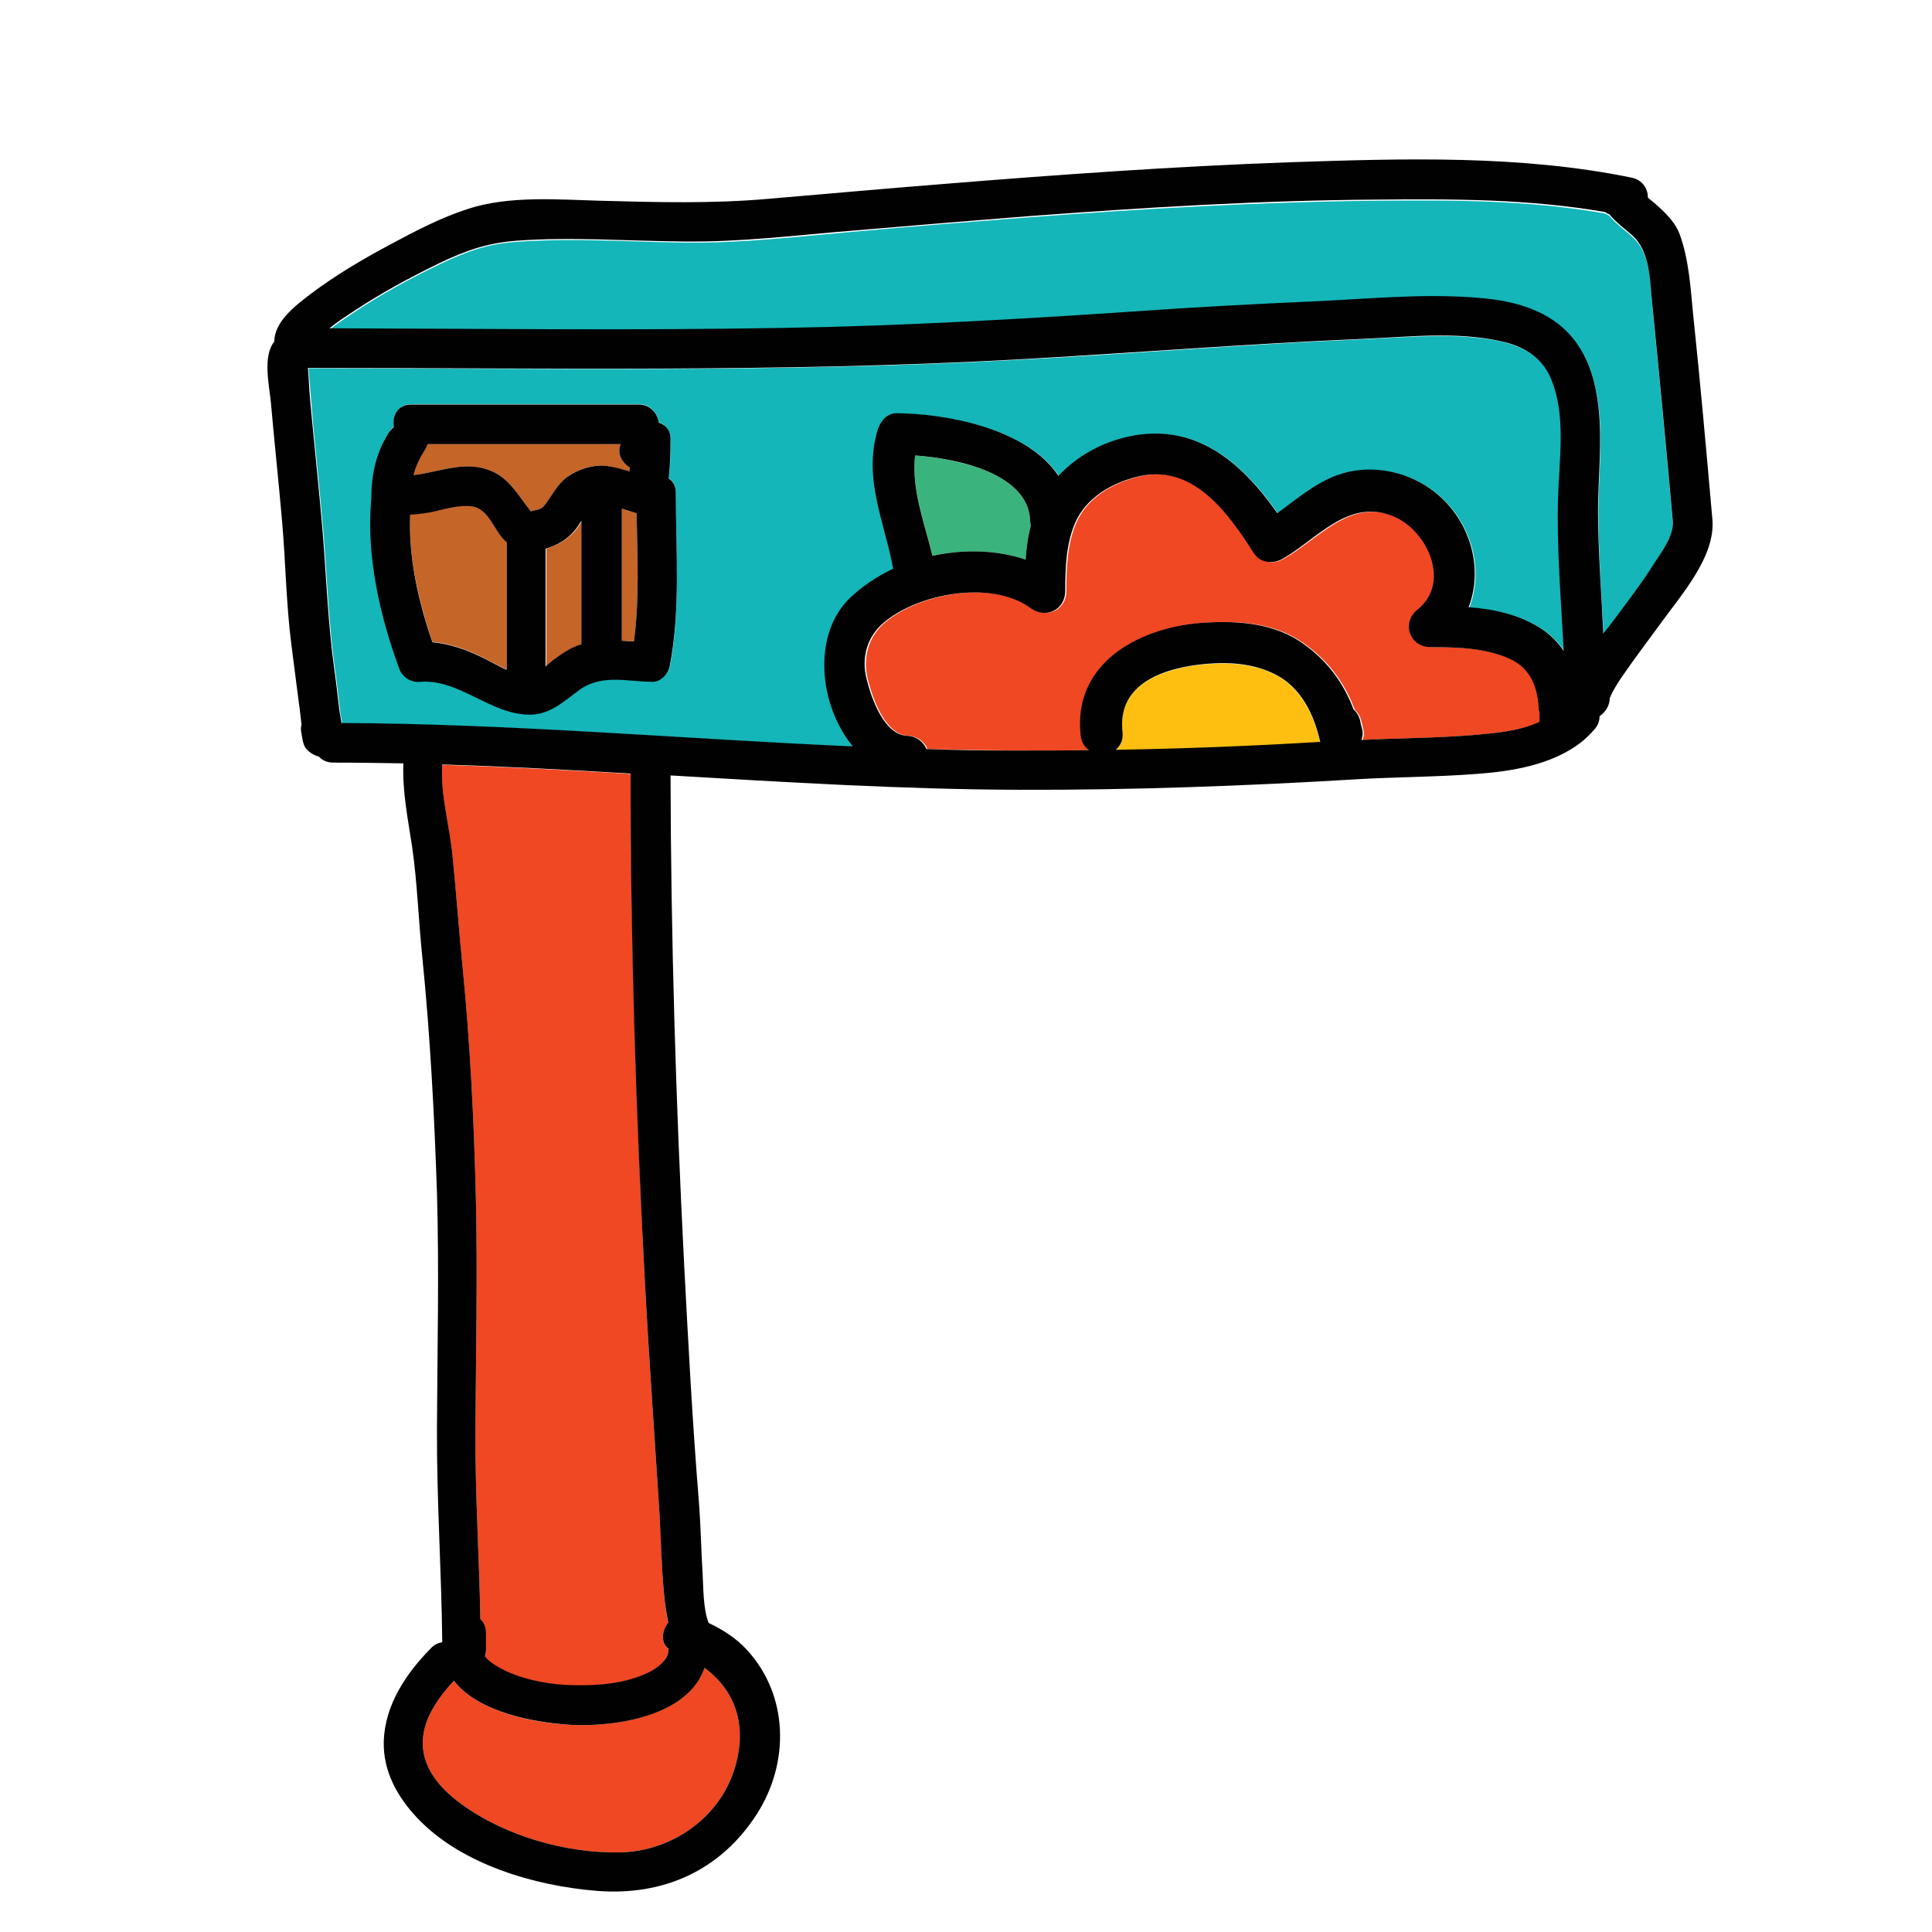 <svg xmlns="http://www.w3.org/2000/svg" width="512" height="512" viewBox="0 0 512 512"><path fill="#3AB37C" d="M273,138c-0.4-12.4-19-16.4-30.5-17.3c-1,9,2.6,17.7,4.6,26.6c8.3-1.8,17-1.6,24.7,1c0.2-3.1,0.6-6.2,1.4-9.1C273.1,138.8,273,138.4,273,138z"/><path fill="#C56528" d="M125.1,134.1c-3.7-0.5-7.6,1-11.2,1.6c-1.8,0.3-3.5,0.5-5.2,0.6c-0.5,11.3,2.3,23.1,5.9,33.8c4.3,0.4,8.5,1.8,12.5,3.7c2.1,1,4.6,2.5,7.2,3.6v-33.2c0-0.2,0-0.5,0-0.7C131,141.1,129.7,134.7,125.1,134.1z"/><path fill="#EF4823" d="M400.4,174.6c-6.5-2.9-14-3.1-20.9-3.1c-5.7,0-7.9-6.5-3.5-10c9.1-7.3,2.2-21.5-7-24.9c-11.6-4.2-19.6,6.3-28.8,11.5c-2.5,1.5-5.9,1.2-7.6-1.5c-7-10.9-16.3-24.1-31.2-20.2c-6.6,1.7-13.2,5.5-16.1,12c-2.5,5.7-2.7,12.1-2.7,18.2c0,5-5.1,7.5-9.1,4.6c-10.3-7.6-29.8-4-39,3.8c-4.5,3.8-5.9,9.5-4.5,15.1c1.2,4.8,4.5,14.6,10.7,14.9c2.5,0.1,4.3,1.6,5.1,3.5c7.8,0.2,15.6,0.3,23.5,0.4c6.5,0,13,0,19.6-0.1c-1.1-0.8-2-2.1-2.2-3.8c-2.2-19,14.9-28.5,31.6-29.9c8.7-0.7,18.6-0.3,26.2,4.7c6.9,4.5,11.7,10.7,14.5,18.2c0.8,0.8,1.5,1.8,1.8,3.2c0.2,0.9,0.5,1.8,0.6,2.7c0.1,0.8,0,1.5-0.3,2.2c9.9-0.5,19.8-0.5,29.6-1.3c5.6-0.5,12.2-1.1,17.6-3.5V189c0-0.2,0-0.4,0-0.7C407.8,182.6,406.2,177.2,400.4,174.6z"/><path fill="#C56528" d="M154.3,170.1V138c-0.6,0.9-1.2,1.9-2,2.8c-2,2.2-4.7,3.8-7.5,4.6v31.2c0.7-0.6,1.3-1.2,1.9-1.6c2.1-1.6,4.5-3.3,7.1-4.1c0.2-0.1,0.5-0.1,0.7-0.2C154.3,170.5,154.3,170.3,154.3,170.1z"/><path fill="#EF4823" d="M177.1,430.1c-0.6-2.4-0.9-5-1.1-7.4c-0.7-7-0.7-14-1.2-21c-1.3-20.6-2.8-41.3-3.9-61.9c-2.3-44.9-3.7-89.8-3.8-134.7c-16.6-1-33.3-1.9-49.9-2.4c-0.5,8,1.9,16,2.7,23.9c1,9.9,1.7,19.9,2.7,29.9c2,20.1,3,40.5,3.5,60.7c0.5,20.7,0,41.4-0.1,62.2c-0.1,16.6,1,33.2,1.3,49.8c0.9,0.8,1.5,2,1.5,3.6v4.3c0,0.7-0.1,1.4-0.3,2c0.1,0.1,0.2,0.3,0.4,0.4c1,1.2,3.4,2.7,5.3,3.5c5.6,2.5,11.9,3.6,18,3.7c6.2,0.1,12.8-0.4,18.6-2.9c2.1-0.9,3.9-2,5.2-3.6c0.7-0.9,1.1-2,1.2-3.1C175,435.3,175.4,432.2,177.1,430.1z"/><path fill="#FEBF10" d="M349.8,196.4c-1.7-6.9-5-14-11.5-17.4c-5.7-3-12-3.5-18.3-3c-10.9,0.9-24.1,4.9-22.5,18.2c0.2,2.1-0.5,3.6-1.8,4.6c18.1-0.3,36.2-1,54.2-2C349.9,196.6,349.8,196.5,349.8,196.4z"/><path fill="#EF4823" d="M186.7,442c-4.4,12.7-23.4,15.7-35.4,15.1c-9.9-0.5-24.5-3.3-31-11.7c-4.7,5.1-9.2,11.5-8.1,18.7c0.9,6,5.5,10.7,10.2,14.1c11.6,8.4,27.7,13,42,12.7c13.6-0.3,26.5-9.2,30.4-22.6C198.1,457.2,194.8,447.9,186.7,442z"/><path fill="#14B6B9" d="M443.3,138.4c-1.7-19-3.5-38-5.4-57c-0.6-6.3-0.3-14.2-5.4-18.7c-1.7-1.6-4.3-3.4-6-5.5c-0.4-0.2-0.8-0.4-1.1-0.6C405.4,53,385,53,364.7,53.2c-30.8,0.3-61.5,2.1-92.2,4.4c-15.4,1.2-30.8,2.4-46.2,3.8c-15,1.3-29.9,3.1-44.9,2.9c-14.8-0.2-29.7-1.3-44.5-0.2c-7.5,0.5-13,2.4-20.5,6c-7.7,3.7-15.2,7.8-22.3,12.5c-2.2,1.5-4.6,3-6.7,4.7c40,0.1,80.1,0.5,120.1-0.1c31.3-0.5,62.4-2.3,93.7-4.4c15.4-1,30.8-1.9,46.2-2.6c14.1-0.7,28.6-2.2,42.8-1.1c7.9,0.6,16.3,2.1,22.8,7c5.8,4.4,8.8,11,10.1,18c2.1,10.8,0.4,21.8,0.5,32.8c0.1,10.4,0.8,20.9,1.4,31.3c1.1-1.3,2-2.5,2.8-3.6c3.5-4.7,7.1-9.4,10.3-14.4C440,146.7,443.7,142.1,443.3,138.4z"/><path fill="#14B6B9" d="M413.1,131.8c0.3-10.1,2.2-21.8-1.9-31.4c-2.4-5.7-7.6-8.6-13.4-9.9c-12-2.5-24.4-1.1-36.4-0.6c-30.9,1.3-61.6,3.9-92.4,5.5c-62.3,3.4-124.8,2.2-187.2,2.2c0,0.9,0.1,1.8,0.2,2.8c0.3,4.1,0.7,8.1,1,12.2c0.9,9.5,1.9,18.9,2.7,28.4c1,12.2,1.4,24.3,3.1,36.5c0.5,3.5,0.9,7.1,1.3,10.6c0.1,1.1,0.4,2.4,0.6,3.6c45.3,0.2,90.3,4.2,135.5,6.2c-9-10.7-10.8-29.3-1-39.1c3.2-3.2,7.2-5.9,11.7-8c-2.3-12.5-7.9-23.8-4.1-36.8c0.7-2.2,2.4-4.5,5-4.4c13.5,0.1,34.6,4.1,42.9,16.6c4.9-5.3,11.3-8.8,18.5-10.4c17.9-4,30.1,6.9,39.5,20.3c5.2-3.7,10.2-8.1,16.2-10.2c8.1-2.8,17.3-1.2,24.3,3.7c10.3,7.2,14.4,20.6,10.2,31.4c6.5,0.5,13,1.8,18.6,5.3c2.8,1.7,5,3.9,6.7,6.4C413.9,159,412.7,145.4,413.1,131.8z M177.6,176.4c-0.4,2.1-2.5,4.3-4.7,4.2c-6.7-0.2-13.5-2.1-19.3,2.2c-4.1,3-7.7,6.5-13.1,6.5c-10.5,0-18.7-9.6-29.2-8.7c-2.4,0.2-4.5-1.3-5.4-3.5c-5.2-14.2-8.7-30-7.4-45.2c0-0.2-0.1-0.3,0-0.5c0.1-6.2,1.5-11.8,4.8-17.1c0.3-0.5,0.7-1,1.2-1.3c-0.5-2.8,0.9-5.9,4.6-5.9h60.1c3.2,0,5,2.3,5.4,4.8c1.7,0.6,3.1,2.1,3.1,4.3c0,3.5,0,7-0.5,10.5c1.1,0.8,1.9,2,1.9,3.8C179.1,145.9,180.4,161.3,177.6,176.4z"/><path fill="#C56528" d="M168.7 136c-1.2-.3-2.5-.7-3.9-1.2v34.5c0 .2 0 .4 0 .5 1.1 0 2.1.1 3.2.2C169.5 158.7 168.9 147.4 168.7 136zM164.5 117.7h-51.2c-.1.5-.3.9-.6 1.4-1.4 2.2-2.5 4.4-3.1 6.8 6.2-.7 12.2-3.4 18.5-1.8 6.4 1.6 8.5 6.2 12.2 10.9.7.9 0 .5 1.1.3 1.3-.2 2.2-.5 3-1.5 2-2.5 3.5-5.8 6.2-7.6 3.1-2.1 7.2-3.3 11-2.6 1.8.3 3.5.9 5.2 1.3 0-.3.1-.7.1-1C164.8 122.6 163.4 120.1 164.5 117.7z"/><path fill="#010101" d="M453.8,137.6c-1.6-18.1-3.2-36.2-5.1-54.3c-0.7-7.1-1.1-14.5-3.6-21.3c-1-2.6-2.8-4.6-4.8-6.5c-1-1-2.1-1.9-3.2-2.8c-0.1-0.1-0.3-0.2-0.4-0.4c0-2.4-1.5-4.6-4.2-5.2c-29.6-6.1-60.7-5.1-90.7-4.1c-30.8,1.1-61.6,3.3-92.3,5.8c-15.3,1.2-30.6,2.6-46,3.9c-14.8,1.3-29.5,0.9-44.4,0.5c-11.2-0.3-24-1.4-34.9,2.1c-7.2,2.3-14.1,5.9-20.8,9.5C96.1,68.7,88.8,73,82.2,78c-3.8,2.9-9.5,7.2-9.5,12.5c-3.2,4-1.3,11.8-0.9,16.3c0.9,10.2,2,20.5,2.9,30.7c1,11.1,1.1,22.2,2.5,33.2c0.6,4.9,1.3,9.9,1.9,14.8c0.3,2.2,0.6,4.4,0.8,6.5c0,0,0,0.1,0,0.1c-0.2,0.7-0.2,1.4,0,2.3c0.2,1.2,0.4,3.1,1.3,4.1c0.9,1,2.1,1.7,3.3,2c0.9,1,2.2,1.6,3.9,1.6c6.2,0,12.3,0.1,18.5,0.2c-0.3,7.4,1.2,14.7,2.3,22c1.4,9.6,1.7,19.5,2.7,29.2c2.1,20.8,3.2,41.7,3.9,62.6c0.6,20.7,0.1,41.5,0,62.2c-0.1,19,1.2,37.9,1.4,56.9c-1,0.2-2.1,0.6-3,1.6c-6.6,6.7-12.2,15-12.5,24.7c-0.2,7.9,3.6,14.7,8.9,20.3c11.6,12.3,31.2,18,47.6,19.3c17.6,1.4,32.8-5.4,42.4-20.4c8.7-13.6,8.4-31.4-2.6-43.4c-2.8-3.1-6.4-5.4-10.2-7.2c-1.5-3.7-1.4-9.8-1.6-13.1c-0.4-6.4-0.5-12.8-1-19.2c-1.7-20.9-2.8-41.8-3.9-62.8c-2.2-43.1-3.5-86.3-3.6-129.5c30.8,1.8,61.5,3.7,92.3,3.8c29.9,0.1,59.9-1,89.8-2.8c10.5-0.6,21-0.6,31.5-1.4c9.5-0.7,19.9-2.4,27.6-8.3c1.4-1.1,2.6-2.3,3.8-3.7c0.9-1.1,1.2-2.2,1.2-3.3c1.5-1,2.7-2.8,2.7-4.8c0.3-0.7,0.6-1.3,0.9-1.9c0.9-1.6,1.9-3.2,3-4.7c3.1-4.5,6.4-8.8,9.6-13.2C445.4,157.8,454.7,147.5,453.8,137.6z M186.7,442c8.1,5.9,11.4,15.2,8.1,26.3c-3.9,13.4-16.8,22.3-30.4,22.6c-14.3,0.3-30.4-4.3-42-12.7c-4.7-3.4-9.3-8.1-10.2-14.1c-1.1-7.2,3.4-13.6,8.1-18.7c6.5,8.4,21.1,11.1,31,11.7C163.4,457.7,182.4,454.7,186.7,442z M177.2,437c-0.1,1.2-0.4,2.2-1.2,3.1c-1.3,1.6-3.1,2.7-5.2,3.6c-5.8,2.5-12.3,3-18.6,2.9c-6.1-0.1-12.4-1.2-18-3.7c-1.9-0.9-4.3-2.3-5.3-3.5c-0.1-0.2-0.2-0.3-0.4-0.4c0.2-0.7,0.3-1.3,0.3-2v-4.3c0-1.6-0.6-2.8-1.5-3.6c-0.3-16.6-1.4-33.2-1.3-49.8c0.1-20.7,0.6-41.4,0.1-62.2c-0.5-20.2-1.5-40.6-3.5-60.7c-1-10-1.7-20-2.7-29.9c-0.8-7.9-3.2-15.9-2.7-23.9c16.6,0.5,33.3,1.4,49.9,2.4c0,44.9,1.4,89.8,3.8,134.7c1.1,20.7,2.6,41.3,3.9,61.9c0.4,7,0.5,14,1.2,21c0.2,2.5,0.6,5,1.1,7.4C175.4,432.2,175,435.3,177.2,437z M295.7,198.7c1.2-1,2-2.5,1.8-4.6c-1.6-13.3,11.6-17.3,22.5-18.2c6.3-0.5,12.6,0,18.3,3c6.6,3.5,9.9,10.5,11.5,17.4c0,0.1,0.1,0.2,0.1,0.3C331.9,197.7,313.8,198.4,295.7,198.7z M408,189v2.3c-5.4,2.5-12,3-17.6,3.5c-9.8,0.8-19.8,0.8-29.6,1.3c0.2-0.7,0.4-1.4,0.3-2.2c-0.1-1-0.5-1.8-0.6-2.7c-0.3-1.4-0.9-2.4-1.8-3.2c-2.8-7.5-7.6-13.7-14.5-18.2c-7.6-4.9-17.4-5.4-26.2-4.7c-16.6,1.4-33.8,10.9-31.6,29.9c0.2,1.8,1.1,3,2.2,3.8c-6.5,0.1-13,0.1-19.6,0.1c-7.8,0-15.6-0.1-23.5-0.4c-0.8-1.9-2.6-3.4-5.1-3.5c-6.2-0.3-9.5-10.1-10.7-14.9c-1.5-5.7,0-11.3,4.5-15.1c9.2-7.8,28.7-11.4,39-3.8c4,2.9,9.1,0.4,9.1-4.6c0-6.1,0.2-12.5,2.7-18.2c2.9-6.5,9.5-10.3,16.1-12c14.9-3.9,24.2,9.3,31.2,20.2c1.7,2.7,5.1,2.9,7.6,1.5c9.2-5.3,17.2-15.8,28.8-11.5c9.3,3.4,16.1,17.6,7,24.9c-4.4,3.5-2.2,10,3.5,10c7,0,14.5,0.2,20.9,3.1c5.8,2.6,7.5,8,7.7,13.7C408,188.5,408,188.8,408,189z M242.5,120.7c11.5,0.8,30.1,4.9,30.5,17.3c0,0.4,0.1,0.9,0.2,1.2c-0.8,3-1.2,6-1.4,9.1c-7.7-2.6-16.4-2.8-24.7-1C245,138.4,241.5,129.8,242.5,120.7z M407.8,166.2c-5.5-3.4-12-4.8-18.6-5.3c4.2-10.8,0.1-24.2-10.2-31.4c-7-4.9-16.2-6.5-24.3-3.7c-6,2.1-11,6.4-16.2,10.2c-9.4-13.4-21.6-24.2-39.5-20.3c-7.2,1.6-13.6,5.2-18.5,10.4c-8.3-12.5-29.5-16.5-42.9-16.6c-2.6,0-4.3,2.2-5,4.4c-3.9,13,1.8,24.3,4.1,36.8c-4.4,2.1-8.4,4.8-11.7,8c-9.8,9.8-7.9,28.3,1,39.1c-45.2-2-90.2-6-135.5-6.2c-0.2-1.3-0.4-2.5-0.6-3.6c-0.4-3.5-0.8-7.1-1.3-10.6c-1.7-12.2-2.1-24.3-3.1-36.5c-0.8-9.5-1.8-18.9-2.7-28.4c-0.4-4-0.8-8.1-1-12.2c-0.1-0.9-0.1-1.8-0.2-2.8c62.4,0,124.8,1.2,187.2-2.2c30.8-1.7,61.6-4.2,92.4-5.5c12.1-0.5,24.5-2,36.4,0.6c5.9,1.2,11,4.2,13.4,9.9c4.1,9.7,2.2,21.3,1.9,31.4c-0.4,13.6,0.8,27.2,1.5,40.8C412.8,170.1,410.6,167.9,407.8,166.2z M438,149.9c-3.2,5-6.8,9.7-10.3,14.4c-0.8,1.1-1.8,2.3-2.8,3.6c-0.5-10.4-1.3-20.8-1.4-31.3c-0.1-10.9,1.6-21.9-0.5-32.8c-1.3-7-4.3-13.5-10.1-18c-6.5-5-14.8-6.5-22.8-7c-14.1-1-28.6,0.5-42.8,1.1c-15.4,0.7-30.8,1.5-46.2,2.6c-31.2,2.1-62.4,3.9-93.7,4.4c-40,0.7-80.1,0.2-120.1,0.1c2.1-1.7,4.4-3.2,6.7-4.7c7.1-4.7,14.7-8.8,22.3-12.5c7.5-3.6,13-5.4,20.5-6c14.8-1.1,29.7,0.1,44.5,0.2c15,0.2,30-1.7,44.9-2.9c15.4-1.3,30.8-2.6,46.2-3.8c30.7-2.3,61.4-4.2,92.2-4.4c20.4-0.2,40.7-0.2,60.8,3.3c0.3,0.2,0.7,0.5,1.1,0.6c1.7,2.1,4.3,4,6,5.5c5,4.5,4.7,12.4,5.4,18.7c1.9,19,3.7,38,5.4,57C443.7,142.1,440,146.7,438,149.9z"/><path fill="#010101" d="M179.1,130.6c0-1.8-0.8-3.1-1.9-3.8c0.4-3.5,0.5-7,0.5-10.5c0-2.3-1.3-3.7-3.1-4.3c-0.4-2.5-2.2-4.8-5.4-4.8H109c-3.7,0-5.1,3.1-4.6,5.9c-0.4,0.4-0.8,0.8-1.2,1.3c-3.4,5.3-4.7,10.8-4.8,17.1c0,0.2,0,0.3,0,0.5c-1.4,15.2,2.2,31,7.4,45.2c0.8,2.2,3,3.7,5.4,3.5c10.5-0.9,18.7,8.7,29.2,8.7c5.4,0,9-3.5,13.1-6.5c5.8-4.3,12.6-2.3,19.3-2.2c2.3,0.1,4.3-2.1,4.7-4.2C180.4,161.3,179.1,145.9,179.1,130.6z M134.3,144.3v33.2c-2.6-1.1-5-2.6-7.2-3.6c-4-1.9-8.2-3.3-12.5-3.7c-3.7-10.7-6.4-22.5-5.9-33.8c1.7-0.1,3.5-0.3,5.2-0.6c3.6-0.7,7.5-2.1,11.2-1.6c4.6,0.6,5.9,6.9,9.2,9.5C134.3,143.9,134.3,144.1,134.3,144.3z M153.6,170.9c-2.6,0.8-4.9,2.5-7.1,4.1c-0.5,0.4-1.2,1-1.9,1.6v-31.2c2.9-0.8,5.6-2.4,7.5-4.6c0.8-0.9,1.4-1.9,2-2.8v32.2c0,0.2,0,0.4,0,0.6C154.1,170.8,153.9,170.8,153.6,170.9z M161.6,123.6c-3.8-0.7-7.8,0.5-11,2.6c-2.7,1.8-4.3,5.1-6.2,7.6c-0.8,1-1.7,1.3-3,1.5c-1.1,0.2-0.4,0.6-1.1-0.3c-3.7-4.7-5.9-9.3-12.2-10.9c-6.2-1.6-12.3,1.1-18.5,1.8c0.6-2.4,1.7-4.6,3.1-6.8c0.3-0.5,0.5-0.9,0.6-1.4h51.2c-1.1,2.4,0.3,4.9,2.4,6.2c0,0.3-0.1,0.7-0.1,1C165.1,124.4,163.4,123.9,161.6,123.6z M168,170c-1.1-0.1-2.2-0.1-3.2-0.2c0-0.2,0-0.3,0-0.5v-34.5c1.4,0.4,2.7,0.9,3.9,1.2C168.9,147.4,169.5,158.7,168,170z"/></svg>